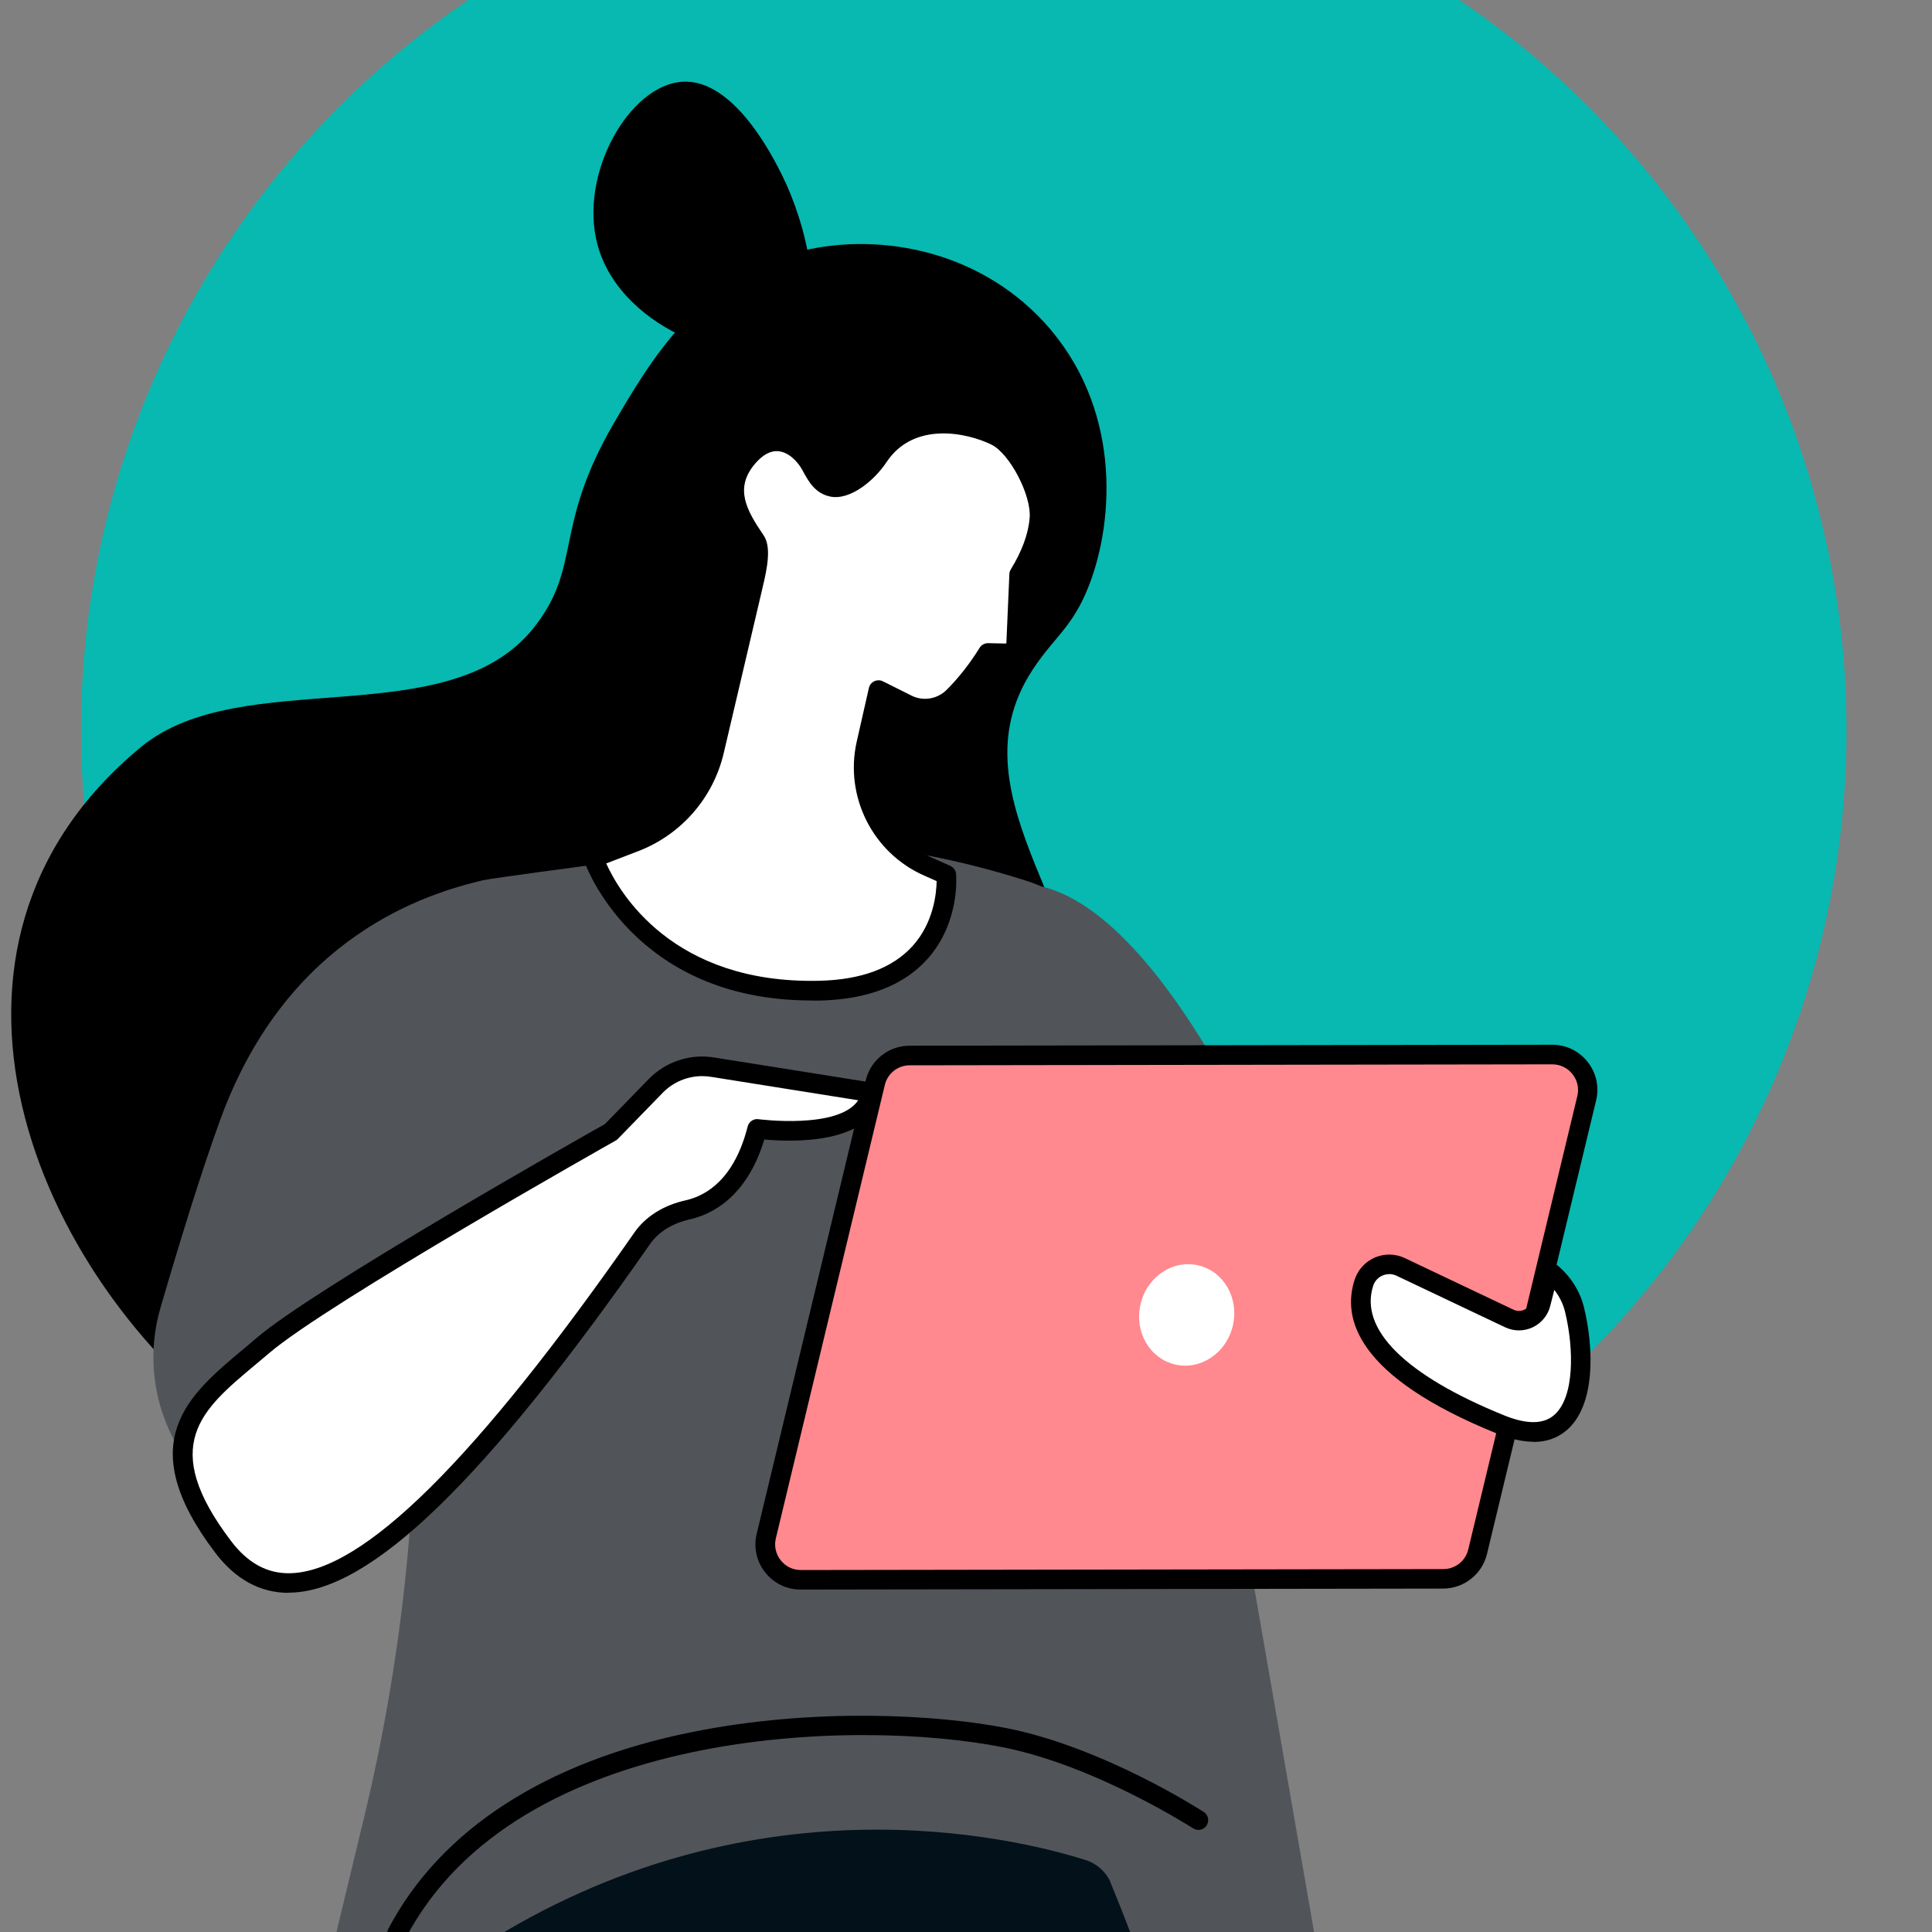 <?xml version="1.0" encoding="UTF-8"?><svg id="Layer_1" xmlns="http://www.w3.org/2000/svg" viewBox="0 0 200 200"><rect x="0" y="0" width="200" height="200" fill="#808080" stroke="none"/><defs><style>.cls-1{fill:#fff;}.cls-2{fill:#ff898e;}.cls-3{fill:#07b9b1;}.cls-4{fill:#51555a;}.cls-5{fill:#03111a;stroke:#51555a;stroke-miterlimit:10;stroke-width:1.38px;}</style></defs><circle class="cls-3" cx="99.77" cy="75.62" r="91.38"/><path d="m108.05,33.32c-7.14-7.72-17.74-9.35-25.72-7.17-10.09,2.76-15.18,11.49-18.77,17.64-6.34,10.88-3.28,14.83-8.27,21.15-8.83,11.2-30.25,3.78-40.68,12.38-25.06,20.66-11.4,54.82,10.81,70.94,14.81,10.75,34.96,4.53,40.45,2.84,16.64-5.13,44.21-15.19,46.88-39.22,1.79-16.15-14.69-29.1-5.84-42.57,2.26-3.43,4.12-4.36,5.8-8.65,2.72-6.96,3.33-18.69-4.67-27.35Z"/><path d="m82.01,35.22c3.79-3.08,1.39-12.14-1.03-17.04-.91-1.83-4.98-10.04-10.33-9.72-5.5.33-10.76,9.55-8.8,16.86,2.45,9.14,15.72,13.5,20.16,9.9Z"/><path class="cls-4" d="m56.41,90.91c11.44-3.73,28.86-6.41,49.69.22,7.59,2.42,13.04,9.11,13.98,17.02l16.97,97.7c.84,7.1-8.65,14.01-15.34,16.54-6.99,2.65-17.55,5.15-32.5,5.15-16.03,0-35.39-.09-41.9-2.94-.19-.08-.39-.17-.59-.27-8.37-3.9-13.29-12.73-12.47-21.92l3.46-14.36c3.81-15.84,5.58-32.1,5.26-48.38l-.56-28.44c-.42-9.15,5.29-17.49,14-20.33Z"/><path class="cls-4" d="m136.53,132.89s-13.55-37.52-28.73-41.13l7.72,53.16,21.01-12.04Z"/><path class="cls-4" d="m22.78,154.78c-5.8-4.59-8.24-12.24-6.18-19.35,1.86-6.39,4.21-14.09,6.25-19.65,6.99-19.04,21.48-23.3,27.12-24.65.89-.21,10.93-1.54,10.93-1.54l-6.04,58.28-25.81,10.57-6.27-3.65Z"/><path d="m41.09,201.16c-.16,0-.32-.04-.47-.12-.5-.26-.69-.87-.42-1.37,5.4-10.26,16.28-17.31,31.45-20.37,12.61-2.55,25.41-1.81,32.53-.41,10.01,1.98,20,8.41,20.43,8.68.47.3.6.93.3,1.4-.3.47-.93.6-1.4.3-.1-.06-10.1-6.5-19.71-8.4-15.19-3-50.28-2.12-61.79,19.74-.18.34-.53.54-.9.54Z"/><path class="cls-2" d="m82.88,163.54l66.52-.1c1.69,0,3.15-1.15,3.56-2.79l11.29-46.93c.57-2.31-1.18-4.55-3.57-4.55l-66.52.1c-1.69,0-3.15,1.15-3.56,2.79l-11.29,46.93c-.57,2.31,1.18,4.55,3.57,4.55Z"/><path d="m82.88,164.55c-1.45,0-2.79-.65-3.68-1.79-.9-1.14-1.21-2.6-.86-4.01l11.28-46.93c.52-2.1,2.38-3.56,4.54-3.57l66.52-.1h0c1.45,0,2.79.65,3.68,1.79.9,1.14,1.21,2.6.86,4.01l-11.29,46.93c-.52,2.1-2.38,3.56-4.54,3.57l-66.52.1h0Zm77.81-54.37h0l-66.52.1c-1.22,0-2.28.83-2.57,2.02l-11.28,46.93c-.2.8-.02,1.63.49,2.28.51.65,1.27,1.02,2.09,1.02h0l66.52-.1c1.22,0,2.28-.83,2.57-2.02l11.29-46.93c.2-.8.02-1.63-.49-2.28-.51-.65-1.27-1.02-2.09-1.02Z"/><path class="cls-1" d="m127.62,137.24c-.66,2.83-3.34,4.63-5.98,4.01-2.64-.62-4.24-3.41-3.57-6.25.66-2.83,3.34-4.63,5.98-4.01,2.64.62,4.24,3.41,3.57,6.25Z"/><path class="cls-1" d="m160.35,131.58l-.85,3.37c-.36,1.42-1.93,2.17-3.25,1.54l-11.25-5.34c-1.49-.71-3.28.04-3.8,1.61-1.06,3.21-.17,8.9,14.16,14.71,8.75,3.55,9.06-6.06,7.64-11.92-.63-2.6-2.64-3.97-2.64-3.97Z"/><path d="m158.75,149.25c-1.12,0-2.38-.28-3.77-.84-14.58-5.91-16.07-11.94-14.74-15.96.34-1.02,1.1-1.84,2.08-2.27,1-.43,2.14-.41,3.11.06l11.25,5.34c.36.17.77.17,1.12,0,.36-.17.62-.48.71-.87l.85-3.37c.08-.32.31-.58.62-.7.31-.12.66-.08.93.11.1.06,2.34,1.62,3.06,4.57,1.04,4.26,1.2,10.15-1.77,12.72-.95.82-2.1,1.23-3.46,1.23Zm-14.94-17.35c-.24,0-.47.05-.69.14-.46.2-.8.57-.96,1.04-1.49,4.52,3.33,9.3,13.58,13.45,2.3.93,4.03.92,5.14-.04,2.12-1.83,2.07-6.83,1.13-10.71-.23-.94-.67-1.69-1.11-2.25l-.42,1.66c-.24.97-.91,1.78-1.81,2.21-.91.43-1.95.43-2.86,0l-11.25-5.34c-.24-.11-.5-.17-.75-.17Z"/><path class="cls-1" d="m63.23,117.19s-29.87,16.83-36.03,22.11c-6.16,5.28-12.84,9.29-4.13,20.8,7.41,9.78,20.44,1.04,43.43-31.94,1.08-1.55,2.84-2.5,4.68-2.91,2.3-.52,5.65-2.34,7.19-8.39,0,0,10.9,1.55,11.86-3.76l-16.37-2.61c-2.19-.39-4.44.33-5.99,1.93l-4.64,4.77Z"/><path d="m29.88,164.89c-2.96,0-5.52-1.4-7.62-4.18-8.62-11.39-2.78-16.27,2.86-20.99.47-.39.95-.79,1.42-1.2,6.02-5.16,33.66-20.8,36.07-22.15l4.54-4.66c1.79-1.84,4.36-2.67,6.89-2.22l16.35,2.6c.27.04.51.19.67.41s.22.5.17.77c-.95,5.27-9.32,4.95-12.11,4.69-1.83,6.08-5.58,7.8-7.72,8.27-1.77.4-3.22,1.29-4.07,2.5-17.08,24.5-28.92,35.98-37.28,36.14-.06,0-.12,0-.18,0Zm42.82-53.49c-1.53,0-3.01.61-4.09,1.72l-4.64,4.77c-.07.07-.14.13-.23.18-.3.17-29.86,16.84-35.87,22-.48.41-.96.81-1.44,1.21-5.59,4.67-10,8.35-2.54,18.21,1.75,2.32,3.77,3.42,6.14,3.37,7.54-.15,19.2-11.69,35.65-35.28,1.14-1.64,3.02-2.82,5.29-3.32,2.17-.49,5.05-2.21,6.43-7.65.13-.5.62-.83,1.12-.75.09.01,8.31,1.07,10.32-1.96l-15.13-2.41c-.34-.06-.68-.09-1.01-.09Zm-9.46,5.78h0,0Z"/><path class="cls-1" d="m93.88,72.92c1.61.81,3.55.47,4.82-.8,1.43-1.44,2.59-2.97,3.53-4.52l1.83.04c.58.01,1.07-.44,1.1-1.03l.31-7.13c1.41-2.29,1.97-4.23,2.1-5.79.22-2.65-2.14-7.41-4.53-8.58-3.24-1.58-9.08-2.43-12.13,2.15-1.31,1.97-3.44,3.38-4.73,3.16-1.21-.21-1.71-1.25-2.31-2.33-1.11-2-3.89-3.89-6.55-.72-2.7,3.21-.83,6.15.85,8.62.68.99-.05,3.75-.33,4.92l-3.95,16.82c-1.01,4.32-4.1,7.86-8.25,9.45l-4.22,1.62s4.66,14.16,23.35,13.76c14.26-.31,13.17-12.01,13.17-12.01l-1.87-.83c-4.9-2.16-7.59-7.5-6.4-12.72l1.26-5.55,2.96,1.48Z"/><path d="m84.01,103.57c-18.57,0-23.5-14.31-23.55-14.46-.17-.51.1-1.07.6-1.26l4.22-1.62c3.84-1.47,6.69-4.74,7.63-8.73l4.01-17.09c.68-2.86.55-3.63.41-3.84-1.51-2.23-4.05-5.96-.78-9.84,1.57-1.86,3.14-2.14,4.19-2.04,1.87.18,3.3,1.62,4.02,2.92l.12.21c.53.96.86,1.5,1.48,1.61.7.12,2.48-.88,3.71-2.72,3.12-4.7,9.15-4.59,13.42-2.5,2.86,1.4,5.34,6.66,5.1,9.57-.16,1.91-.87,3.93-2.11,6.01l-.3,6.87c-.05,1.14-1,2.03-2.13,2l-1.25-.03c-.98,1.53-2.11,2.95-3.37,4.21-1.59,1.6-4,2-5.99,1h0s-1.8-.9-1.8-.9l-.97,4.29c-1.07,4.74,1.38,9.61,5.83,11.57l1.87.83c.34.15.57.47.6.83.02.2.43,5.01-2.95,8.8-2.46,2.76-6.23,4.21-11.21,4.32-.27,0-.53,0-.79,0Zm-21.26-14.2c1.36,3.02,6.86,12.49,22.01,12.16,4.38-.09,7.65-1.31,9.73-3.62,2.17-2.42,2.45-5.45,2.47-6.7l-1.29-.57c-5.33-2.35-8.27-8.19-6.98-13.88l1.26-5.55c.07-.3.27-.56.56-.69.28-.13.61-.13.89.01l2.96,1.48c1.21.61,2.68.36,3.65-.61,1.28-1.29,2.42-2.75,3.39-4.33.19-.31.52-.49.89-.49l1.83.04s.06-.02.06-.06l.31-7.13c0-.17.06-.34.15-.49,1.16-1.89,1.82-3.69,1.95-5.34.19-2.33-2.07-6.66-3.97-7.58-2.52-1.23-8.02-2.43-10.84,1.81-1.33,2-3.8,3.94-5.75,3.59-1.61-.29-2.3-1.53-2.9-2.63l-.11-.2c-.45-.8-1.36-1.78-2.44-1.88-.81-.08-1.64.37-2.44,1.32-2.11,2.51-.9,4.74.91,7.39.81,1.19.39,3.35-.12,5.45l-.06.27-3.95,16.82c-1.09,4.65-4.41,8.45-8.87,10.16l-3.26,1.25Z"/><path class="cls-5" d="m115.67,194.74c-.56-1.37-1.7-2.42-3.11-2.86-7.83-2.46-35.15-8.93-63.26,9.1-1.33.85-2.18,2.28-2.29,3.85-1.02,14.29-4.81,88.98,18.82,177.41l15.92-1.13,3.24-151.2s23.58,55.43,4.41,143.65l16.55,3.06s24.23-31.85,28.56-80.53c3.84-43.06-14.55-90.87-18.85-101.33Z"/></svg>